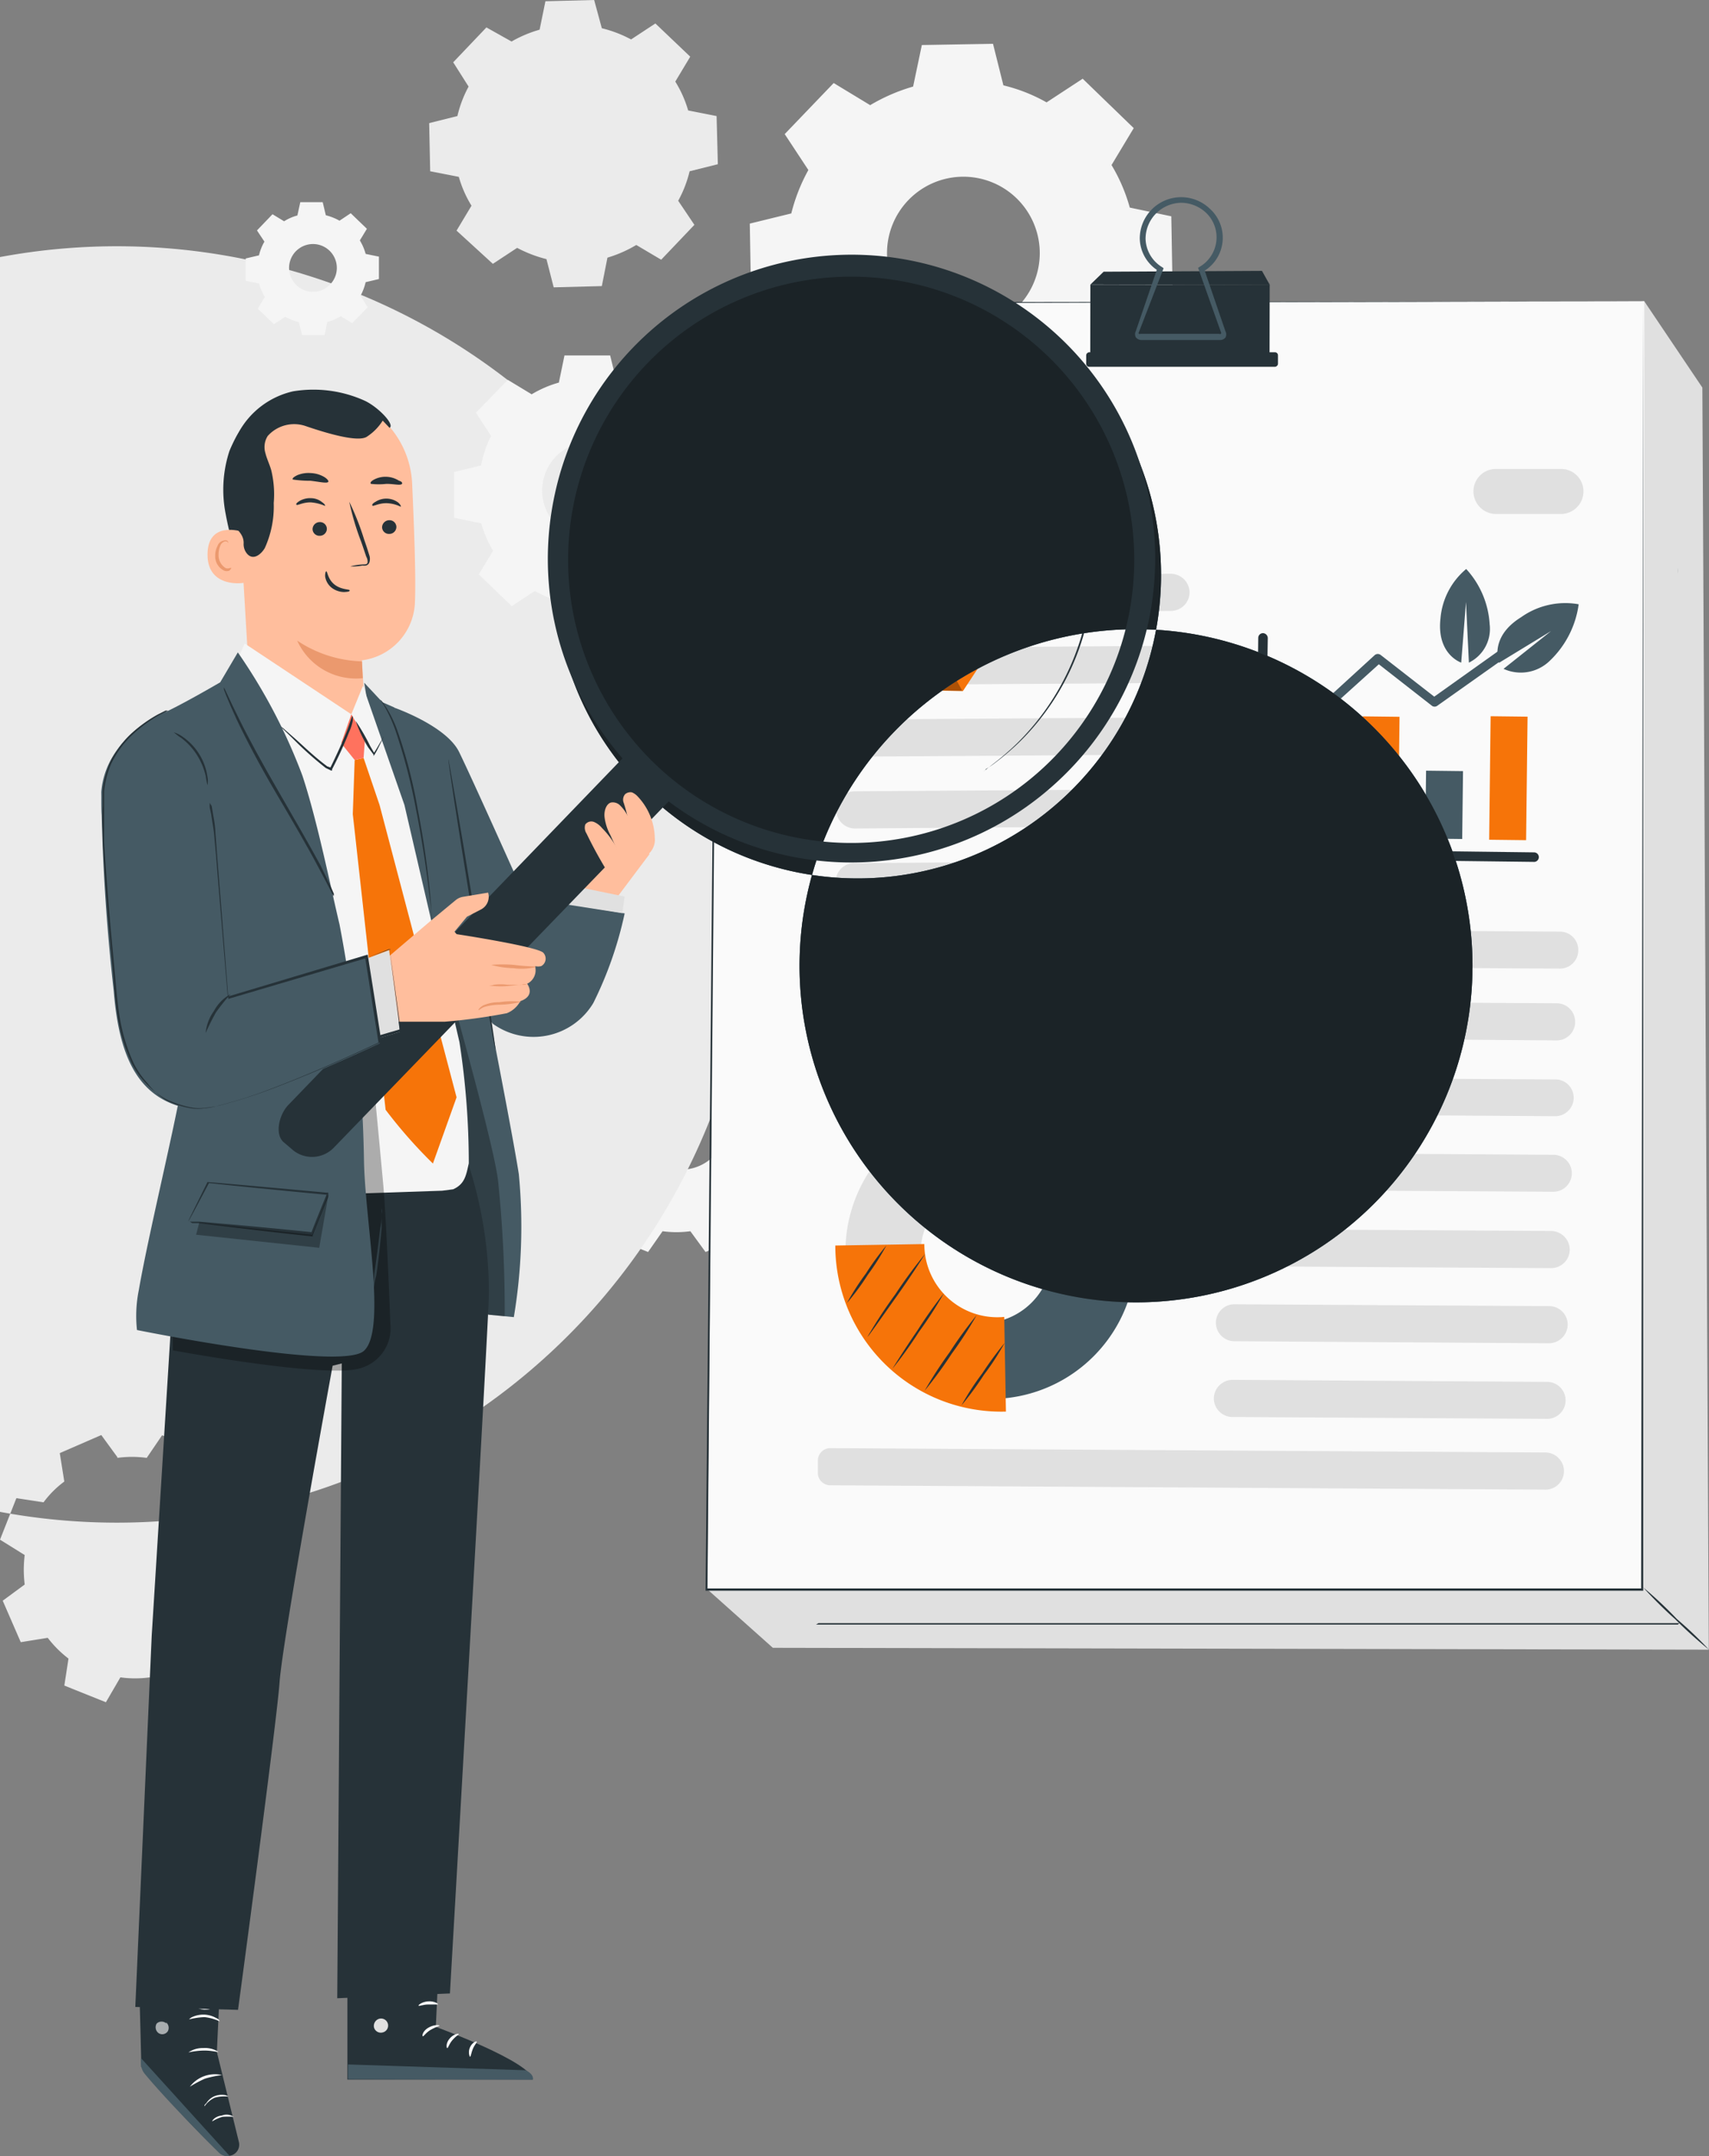 <svg xmlns="http://www.w3.org/2000/svg" width="188.813" height="238.137" viewBox="0 0 188.813 238.137">
  <rect x="0" y="0" width="188.813" height="238.137" fill="#808080" stroke="none"/>
  <g id="ILUSTRACIONES-09" transform="translate(-7 -4)">
    <path id="Trazado_211804" data-name="Trazado 211804" d="M45.484,54.6a11.465,11.465,0,0,1,3.072,0l1.6-2.293,4.379,1.72-.436,2.82A10.753,10.753,0,0,1,56.4,58.982l2.8-.55,1.88,4.333-2.293,1.674a11.465,11.465,0,0,1,0,3.072l2.293,1.6L59.356,73.5l-2.82-.436A11.464,11.464,0,0,1,54.4,75.353l.527,2.774-4.2,1.7-1.674-2.293a11.464,11.464,0,0,1-3.072,0l-1.6,2.293L40,78.1l.436-2.82a10.867,10.867,0,0,1-2.293-2.132l-2.8.55-1.88-4.333,2.293-1.674a12.541,12.541,0,0,1,0-3.072l-2.293-1.6,1.72-4.379,2.8.436a13.046,13.046,0,0,1,2.132-2.293l-.527-2.8,4.265-1.674L45.53,54.6Zm0,6.741a5.044,5.044,0,1,0,5.377.168,5.044,5.044,0,0,0-5.377-.168Z" transform="translate(34.221 62.456)" fill="#f5f5f5"/>
    <path id="Trazado_211805" data-name="Trazado 211805" d="M19.954,75.652a11.946,11.946,0,0,1,3.256,0l1.7-2.5,4.586,1.834-.459,2.981a12.864,12.864,0,0,1,2.293,2.293l3.187-.55L36.509,84.3l-2.43,1.788a11.762,11.762,0,0,1,0,3.233l2.5,1.72-1.834,4.586-2.981-.459a12.771,12.771,0,0,1-2.293,2.293l.459,2.889-4.586,1.972-1.788-2.43a11.946,11.946,0,0,1-3.256,0l-1.6,2.751L14.108,100.8l.459-2.981a12.176,12.176,0,0,1-2.293-2.293l-2.981.482L7.3,91.427l2.43-1.788a12.908,12.908,0,0,1,0-3.256L7,84.686,8.811,80.1l3,.459a10.846,10.846,0,0,1,2.293-2.293l-.5-3.141,4.586-1.995,1.788,2.453Zm0,7.154a70.489,70.489,0,1,0-.092,0Z" transform="translate(0 89.372)" fill="#ebebeb"/>
    <path id="Trazado_211806" data-name="Trazado 211806" d="M56.451,12.874a20.268,20.268,0,0,1,4.723-2.041l.963-4.586L70,6.11,71.148,10.7a18.343,18.343,0,0,1,4.769,1.88l3.99-2.614,5.64,5.457L83.094,19.5a18.961,18.961,0,0,1,2.018,4.7l4.586.963.138,7.864-4.586,1.146a19.305,19.305,0,0,1-1.88,4.769L85.96,42.91,80.5,48.573,76.445,46.12a19.351,19.351,0,0,1-4.586,2.041l-.986,4.586-7.864.138L61.885,48.3a19.236,19.236,0,0,1-4.769-1.857l-3.99,2.591-5.709-5.457,2.476-4.058a19.123,19.123,0,0,1-2.041-4.723l-4.586-.963-.138-7.864,4.586-1.123A19.833,19.833,0,0,1,49.6,20.05l-2.614-3.967,5.411-5.64L56.451,12.9Zm4.2,10.5a8.438,8.438,0,1,0,11.923-.229,8.438,8.438,0,0,0-11.923.229Z" transform="translate(46.709 2.728)" fill="#f5f5f5"/>
    <path id="Trazado_211807" data-name="Trazado 211807" d="M36.782,8.586a13.757,13.757,0,0,1,3.1-1.307l.642-3.141L45.908,4l.848,3.118a13.757,13.757,0,0,1,3.233,1.238l2.683-1.765,3.852,3.669-1.651,2.751A12.794,12.794,0,0,1,56.294,16.2l3.141.619.138,5.319-3.118.78a13.115,13.115,0,0,1-1.261,3.256l1.788,2.66-3.668,3.852-2.751-1.628a14.032,14.032,0,0,1-3.187,1.4l-.619,3.141-5.319.138-.8-3.118A14.238,14.238,0,0,1,37.4,31.376l-2.683,1.765-4.012-3.669,1.651-2.751a12.725,12.725,0,0,1-1.4-3.187l-3.164-.619L27.68,17.6l3.118-.78a13.046,13.046,0,0,1,1.238-3.256l-1.7-2.683,3.669-3.852Zm2.889,7.085a4.039,4.039,0,1,1,0,.092Z" transform="translate(26.735)" fill="#ebebeb"/>
    <path id="Trazado_211808" data-name="Trazado 211808" d="M37.432,25.43a12.221,12.221,0,0,1,3.027-1.307l.619-3h5.044l.734,2.981a12.909,12.909,0,0,1,3.072,1.192l2.545-1.674,3.646,3.508-1.582,2.614a13,13,0,0,1,1.307,3.027l3,.642v5.044l-2.981.734a12.908,12.908,0,0,1-1.192,3.072L56.348,44.8l-3.439,3.554-2.614-1.582a12.221,12.221,0,0,1-3.027,1.307l-.619,3H41.605l-.734-2.728A12.083,12.083,0,0,1,37.8,47.143l-2.545,1.674-3.646-3.508L33.19,42.7a12.22,12.22,0,0,1-1.307-3.027l-3-.619V34.006l2.981-.734a12.909,12.909,0,0,1,1.1-3.256l-1.674-2.568,3.531-3.623,2.614,1.582Zm2.683,6.878a5.411,5.411,0,1,0,3.812-1.668A5.434,5.434,0,0,0,40.115,32.309Z" transform="translate(28.287 22.133)" fill="#f5f5f5"/>
    <path id="Trazado_211809" data-name="Trazado 211809" d="M23.082,15.849a5.2,5.2,0,0,1,1.467-.642l.321-1.467h2.476l.344,1.444a6.122,6.122,0,0,1,1.513.6l1.238-.825,1.788,1.72-.78,1.284a5.755,5.755,0,0,1,.642,1.49l1.467.3v2.476l-1.467.344a6.053,6.053,0,0,1-.573,1.513l.8,1.261L30.6,27.107l-1.261-.78a5.342,5.342,0,0,1-1.49.642l-.3,1.467H25.076l-.367-1.444a6.328,6.328,0,0,1-1.49-.6l-1.261.825L20.17,25.5l.78-1.284a6.649,6.649,0,0,1-.642-1.49l-1.467-.3V19.954l1.467-.344a5.342,5.342,0,0,1,.6-1.513l-.825-1.238L21.8,15.07l1.284.78Zm1.307,3.3a2.637,2.637,0,1,0,1.88-.788A2.66,2.66,0,0,0,24.389,19.151Z" transform="translate(15.307 12.592)" fill="#f5f5f5"/>
    <path id="Trazado_211810" data-name="Trazado 211810" d="M151.02,28.048l.711,139.4-103.406-.206-7.245-6.466L47.592,26.512l97.009-8Z" transform="translate(44.059 18.759)" fill="#e0e0e0"/>
    <path id="Trazado_211811" data-name="Trazado 211811" d="M144.6,18.51l-.115,142.177-103.406.092L42.364,18.67Z" transform="translate(44.059 18.759)" fill="#fafafa"/>
    <path id="Trazado_211812" data-name="Trazado 211812" d="M144.7,18.51l-102.237.275V18.67c-.344,39.734-.8,88.915-1.261,142.154l-.138-.138H144.475l-.115.115c.138-84.055.229-141.054.229-142.154V160.94H41V160.8c.481-53.17.94-102.351,1.307-142.154h0Z" transform="translate(43.956 18.759)" fill="#263238"/>
    <path id="Trazado_211813" data-name="Trazado 211813" d="M49.434,35.973l34.759-.229a2.064,2.064,0,0,0,2.041-2.064h0A2.086,2.086,0,0,0,84.17,31.64l-34.759.252a2.041,2.041,0,0,0-2.041,2.064h0a2.041,2.041,0,0,0,2.064,2.018Z" transform="translate(52.191 35.733)" fill="#e0e0e0"/>
    <path id="Trazado_211814" data-name="Trazado 211814" d="M49.414,39.443l34.736-.229a2.064,2.064,0,0,0,2.041-2.064h0a2.041,2.041,0,0,0-2.064-2.041l-34.759.252A2.018,2.018,0,0,0,47.35,37.4h0a2.018,2.018,0,0,0,2.064,2.041Z" transform="translate(52.165 40.219)" fill="#e0e0e0"/>
    <path id="Trazado_211815" data-name="Trazado 211815" d="M49.384,42.893l34.759-.229A2.086,2.086,0,0,0,86.183,40.6h0A2.041,2.041,0,0,0,84.12,38.56l-34.759.229a2.064,2.064,0,0,0-2.041,2.064h0a2.041,2.041,0,0,0,2.064,2.041Z" transform="translate(52.126 44.68)" fill="#e0e0e0"/>
    <path id="Trazado_211816" data-name="Trazado 211816" d="M49.354,46.353,84.113,46.1a2.041,2.041,0,0,0,2.041-2.064h0A2.041,2.041,0,0,0,84.09,42.02l-34.759.229a2.064,2.064,0,0,0-2.041,2.064h0A2.086,2.086,0,0,0,49.354,46.353Z" transform="translate(52.087 49.153)" fill="#e0e0e0"/>
    <path id="Trazado_211817" data-name="Trazado 211817" d="M49.334,49.826l34.736-.252a2.018,2.018,0,0,0,2.041-2.064h0a2.041,2.041,0,0,0-2.064-2.041l-34.759.252a2.041,2.041,0,0,0-2.018,2.064h0a2.041,2.041,0,0,0,2.064,2.041Z" transform="translate(52.062 53.613)" fill="#e0e0e0"/>
    <path id="Trazado_211818" data-name="Trazado 211818" d="M49.3,53.286l34.759-.252A2.064,2.064,0,0,0,86.1,50.971h0A2.086,2.086,0,0,0,84.04,48.93l-34.759.16a2.041,2.041,0,0,0-2.041,2.064h0A2.064,2.064,0,0,0,49.3,53.286Z" transform="translate(52.022 58.086)" fill="#e0e0e0"/>
    <path id="Trazado_211819" data-name="Trazado 211819" d="M49.274,56.723l34.759-.229a2.064,2.064,0,0,0,2.041-2.064h0A2.064,2.064,0,0,0,84.01,52.39l-34.759.252a2.041,2.041,0,0,0-2.041,2.064h0a2.041,2.041,0,0,0,2.064,2.018Z" transform="translate(51.984 62.559)" fill="#e0e0e0"/>
    <path id="Trazado_211820" data-name="Trazado 211820" d="M68.164,52.884l34.759.206a2.018,2.018,0,0,0,2.041-2.041h0a2.018,2.018,0,0,0-2.018-2.041L68.164,48.78A2.041,2.041,0,0,0,66.1,50.821h0a2.041,2.041,0,0,0,2.064,2.064Z" transform="translate(76.405 57.892)" fill="#e0e0e0"/>
    <path id="Trazado_211821" data-name="Trazado 211821" d="M68.069,56.275l34.667.275A2.041,2.041,0,0,0,104.8,54.51h0a2.041,2.041,0,0,0-2.041-2.064L68.024,52.24a2.041,2.041,0,0,0-2.064,2.041h0a2.041,2.041,0,0,0,2.109,1.995Z" transform="translate(76.224 62.365)" fill="#e0e0e0"/>
    <path id="Trazado_211822" data-name="Trazado 211822" d="M67.866,59.946l34.736.229a2.041,2.041,0,0,0,2.064-2.041h0a2.018,2.018,0,0,0-1.9-2.018L68,55.91a2.018,2.018,0,0,0-2.064,2.018h0A2.041,2.041,0,0,0,67.866,59.946Z" transform="translate(76.198 67.11)" fill="#e0e0e0"/>
    <path id="Trazado_211823" data-name="Trazado 211823" d="M67.831,63.634l34.759.206a2.041,2.041,0,0,0,2.064-2.018h0a2.041,2.041,0,0,0-2.041-2.064L67.854,59.53a2.041,2.041,0,0,0-2.064,2.041h0a2.041,2.041,0,0,0,2.041,2.064Z" transform="translate(76.004 71.79)" fill="#e0e0e0"/>
    <path id="Trazado_211824" data-name="Trazado 211824" d="M67.731,67.314l34.759.206a2.064,2.064,0,0,0,2.064-2.041h0a2.087,2.087,0,0,0-2.041-2.064L67.754,63.21a2.041,2.041,0,0,0-2.064,2.041h0A2.086,2.086,0,0,0,67.731,67.314Z" transform="translate(75.875 76.547)" fill="#e0e0e0"/>
    <path id="Trazado_211825" data-name="Trazado 211825" d="M67.631,70.911l34.759.229a2.086,2.086,0,0,0,2.064-2.041h0a2.041,2.041,0,0,0-2.041-2.064L67.654,66.83a2.041,2.041,0,0,0-2.064,2.018h0a2.041,2.041,0,0,0,2.041,2.064Z" transform="translate(75.746 81.227)" fill="#e0e0e0"/>
    <path id="Trazado_211826" data-name="Trazado 211826" d="M67.531,74.574l34.759.206a2.041,2.041,0,0,0,2.063-2.041h0a2.041,2.041,0,0,0-2.041-2.041L67.554,70.47a2.086,2.086,0,0,0-2.064,2.041h0a2.064,2.064,0,0,0,2.041,2.064Z" transform="translate(75.617 85.933)" fill="#e0e0e0"/>
    <path id="Trazado_211827" data-name="Trazado 211827" d="M47.763,77.864l79.01.481a2.041,2.041,0,0,0,2.064-2.041h0a2.064,2.064,0,0,0-2.041-2.064l-79.01-.481a1.376,1.376,0,0,0-1.376,1.376V76.6A1.376,1.376,0,0,0,47.763,77.864Z" transform="translate(50.95 90.187)" fill="#e0e0e0"/>
    <path id="Trazado_211828" data-name="Trazado 211828" d="M49.544,31.4l22.928-.16a2.064,2.064,0,0,0,2.041-2.064h0a2.064,2.064,0,0,0-2.064-2.041L49.521,27.3a2.064,2.064,0,0,0-2.041,2.064h0A2.064,2.064,0,0,0,49.544,31.4Z" transform="translate(52.333 29.916)" fill="#e0e0e0"/>
    <path id="Trazado_211829" data-name="Trazado 211829" d="M59.55,18.54l1.444-1.4,17.494-.092.871,1.559Z" transform="translate(67.937 16.871)" fill="#263238"/>
    <rect id="Rectángulo_43716" data-name="Rectángulo 43716" width="8.071" height="19.81" transform="translate(147.277 35.465) rotate(90.1)" fill="#263238"/>
    <rect id="Rectángulo_43717" data-name="Rectángulo 43717" width="1.605" height="21.186" rx="0.33" transform="translate(148.191 42.909) rotate(90)" fill="#263238"/>
    <path id="Trazado_211830" data-name="Trazado 211830" d="M71.041,29.277H62.4a.8.8,0,0,1-.619-.3.734.734,0,0,1,0-.688l2.316-6.764a4.288,4.288,0,0,1-1.88-3.439,4.571,4.571,0,0,1,7.7-3.348,4.311,4.311,0,0,1-.527,6.878l2.293,6.7a.734.734,0,0,1,0,.688A.779.779,0,0,1,71.041,29.277ZM66.708,14.121h0a3.99,3.99,0,0,0-3.852,3.967,3.783,3.783,0,0,0,1.834,3.141l.16.115-2.728,7.062a.138.138,0,0,0,0,.183.16.16,0,0,0,.16,0H71a.13.13,0,0,0,.183-.183L68.657,21.3l.183-.115A3.783,3.783,0,0,0,70.7,17.95a3.737,3.737,0,0,0-1.238-2.8,4.058,4.058,0,0,0-2.751-1.032Z" transform="translate(70.707 12.28)" fill="#455a64"/>
    <path id="Trazado_211831" data-name="Trazado 211831" d="M78.708,21h-.046Z" transform="translate(68.429 21.978)" fill="#455a64"/>
    <path id="Trazado_211832" data-name="Trazado 211832" d="M79.238,17.65h-.275C79.169,17.673,79.238,17.673,79.238,17.65Z" transform="translate(68.105 17.647)" fill="#455a64"/>
    <line id="Línea_417" data-name="Línea 417" x2="7.268" y2="6.787" transform="translate(188.545 179.423)" fill="#fafafa"/>
    <path id="Trazado_211833" data-name="Trazado 211833" d="M93.448,87.348a47.206,47.206,0,0,1-3.737-3.37A44.839,44.839,0,0,1,86.18,80.47a45.035,45.035,0,0,1,3.737,3.508,42.554,42.554,0,0,1,3.531,3.37Z" transform="translate(102.365 98.861)" fill="#263238"/>
    <path id="Trazado_211834" data-name="Trazado 211834" d="M46.6,147.891H141.7l-.138.138V31.92a4.985,4.985,0,0,1,0-.55V148.051H46.32Z" transform="translate(50.833 35.384)" fill="#263238"/>
    <path id="Trazado_211835" data-name="Trazado 211835" d="M79.839,73.194a16.05,16.05,0,1,1-4.855-11.366A16.05,16.05,0,0,1,79.839,73.194Zm-23.8.39a7.7,7.7,0,1,0,7.589-7.773A7.7,7.7,0,0,0,56.04,73.583Z" transform="translate(52.67 68.88)" fill="#e0e0e0"/>
    <path id="Trazado_211836" data-name="Trazado 211836" d="M70.958,73.142a16.05,16.05,0,0,1-15.82,16.439L55,81.144a7.75,7.75,0,0,0-.252-15.385l-.138-8.438a16.05,16.05,0,0,1,16.348,15.82Z" transform="translate(61.551 68.931)" fill="#455a64"/>
    <path id="Trazado_211837" data-name="Trazado 211837" d="M66.1,82.433A18.342,18.342,0,0,1,47.25,64.09l9.836-.16a8.071,8.071,0,0,0,8.827,8.048Z" transform="translate(52.036 77.478)" fill="#f67409"/>
    <path id="Trazado_211838" data-name="Trazado 211838" d="M52.166,64A28.433,28.433,0,0,1,50.1,67.256a27.034,27.034,0,0,1-2.293,3.1A28.407,28.407,0,0,1,49.9,67.1,29.489,29.489,0,0,1,52.166,64Z" transform="translate(52.76 77.569)" fill="#263238"/>
    <path id="Trazado_211839" data-name="Trazado 211839" d="M55.174,64.4s-1.33,2.132-3.072,4.586-3.233,4.586-3.3,4.586a51.929,51.929,0,0,1,3.072-4.7,52.739,52.739,0,0,1,3.3-4.471Z" transform="translate(54.04 78.086)" fill="#263238"/>
    <path id="Trazado_211840" data-name="Trazado 211840" d="M55.686,66.3a45.468,45.468,0,0,1-2.751,4.265A47.662,47.662,0,0,1,50,74.646S51.192,72.7,52.774,70.4a49.014,49.014,0,0,1,2.912-4.1Z" transform="translate(55.591 80.542)" fill="#263238"/>
    <path id="Trazado_211841" data-name="Trazado 211841" d="M57.3,67.36A43.56,43.56,0,0,1,54.554,71.6a46.086,46.086,0,0,1-3,4.1,49.048,49.048,0,0,1,2.774-4.265A44.932,44.932,0,0,1,57.3,67.36Z" transform="translate(57.595 81.913)" fill="#263238"/>
    <path id="Trazado_211842" data-name="Trazado 211842" d="M58.1,68.69a29.649,29.649,0,0,1-2.293,3.531,35.081,35.081,0,0,1-2.476,3.37,29.642,29.642,0,0,1,2.293-3.531A38.98,38.98,0,0,1,58.1,68.69Z" transform="translate(59.896 83.632)" fill="#263238"/>
    <path id="Trazado_211843" data-name="Trazado 211843" d="M98.44,59.767h0L68.014,59.4a.55.55,0,0,1-.367-.16.527.527,0,0,1-.138-.367l.275-23.845a.527.527,0,0,1,.527-.527.55.55,0,0,1,.527.55l-.39,23.295,29.807.367a.527.527,0,1,1,0,1.055Z" transform="translate(78.228 39.431)" fill="#263238"/>
    <rect id="Rectángulo_43718" data-name="Rectángulo 43718" width="4.081" height="7.498" transform="translate(150.362 89.114) rotate(0.68)" fill="#455a64"/>
    <rect id="Rectángulo_43719" data-name="Rectángulo 43719" width="4.081" height="7.498" transform="translate(164.554 89.122) rotate(0.68)" fill="#455a64"/>
    <rect id="Rectángulo_43720" data-name="Rectángulo 43720" width="4.081" height="13.642" transform="translate(157.541 83.123) rotate(0.68)" fill="#f67409"/>
    <rect id="Rectángulo_43721" data-name="Rectángulo 43721" width="4.081" height="13.642" transform="translate(171.687 83.108) rotate(0.68)" fill="#f67409"/>
    <path id="Trazado_211844" data-name="Trazado 211844" d="M69.625,47.6a.482.482,0,0,1-.39-.161.55.55,0,0,1,0-.757l9.378-8.575a.527.527,0,0,1,.688,0l5.893,4.586,12.656-9.011a.528.528,0,1,1,.6.871L85.491,43.725a.5.5,0,0,1-.55-.023l-5.87-4.586L69.9,47.393a.5.5,0,0,1-.275.206Z" transform="translate(80.263 38.254)" fill="#455a64"/>
    <path id="Trazado_211845" data-name="Trazado 211845" d="M78.729,41.751S76,40.856,76.437,36.89a7.979,7.979,0,0,1,2.843-5.48,9.882,9.882,0,0,1,2.591,6.1,4.15,4.15,0,0,1-2.293,4.242l-.321-6.695Z" transform="translate(89.708 35.436)" fill="#455a64"/>
    <path id="Trazado_211846" data-name="Trazado 211846" d="M79.328,39.65s-1.146-2.82,2.453-5.044a8.415,8.415,0,0,1,6.351-1.422,10.57,10.57,0,0,1-3.187,6.236,4.586,4.586,0,0,1-5.113.894l5.251-4.173Z" transform="translate(93.282 37.56)" fill="#455a64"/>
    <path id="Trazado_211847" data-name="Trazado 211847" d="M87.7,31.565H80.545A2.5,2.5,0,0,1,78,29.066h0a2.476,2.476,0,0,1,2.5-2.476h7.154a2.476,2.476,0,0,1,2.5,2.476h0a2.5,2.5,0,0,1-2.454,2.5Z" transform="translate(91.79 29.205)" fill="#e0e0e0"/>
    <path id="Trazado_211848" data-name="Trazado 211848" d="M19.872,40.713a39.436,39.436,0,0,1-1.857-6.672,13.757,13.757,0,0,1,.413-6.878c.115-.321,1.1-2.545,1.467-2.522s-.367,2.086-.229,2.293a11.969,11.969,0,0,1,1.467,6.878,30.174,30.174,0,0,1-1.261,6.878" transform="translate(13.909 26.684)" fill="#263238"/>
    <path id="Trazado_211849" data-name="Trazado 211849" d="M27.176,23H27.7a10.318,10.318,0,0,1,10,9.882c.229,5.021.436,10.57.3,13.252a6.7,6.7,0,0,1-5.847,6.236l.344,5.87-5.938.3L19.839,56.7,18.487,34.028C18.257,28.228,21.376,23.229,27.176,23Z" transform="translate(14.835 24.563)" fill="#ffbe9d"/>
    <path id="Trazado_211850" data-name="Trazado 211850" d="M28.474,37.153A13.5,13.5,0,0,1,21.32,34.86a7.131,7.131,0,0,0,7.245,4.15Z" transform="translate(18.513 39.896)" fill="#eb996e"/>
    <path id="Trazado_211851" data-name="Trazado 211851" d="M26.992,29.817a.78.78,0,0,1-.78.757.757.757,0,0,1-.8-.734.8.8,0,0,1,.8-.78.757.757,0,0,1,.78.757Z" transform="translate(23.801 32.398)" fill="#263238"/>
    <path id="Trazado_211852" data-name="Trazado 211852" d="M28.087,28.915a3.849,3.849,0,0,0-1.536-.39c-.848-.023-1.49.367-1.582.275s0-.252.344-.436a2.2,2.2,0,0,1,2.5.092C28.064,28.685,28.133,28.869,28.087,28.915Z" transform="translate(23.187 31.053)" fill="#263238"/>
    <path id="Trazado_211853" data-name="Trazado 211853" d="M23.642,29.907a.78.78,0,0,1-.78.757.757.757,0,0,1-.8-.734.8.8,0,0,1,.8-.78.757.757,0,0,1,.78.757Z" transform="translate(19.47 32.514)" fill="#263238"/>
    <path id="Trazado_211854" data-name="Trazado 211854" d="M24.45,28.851a4.946,4.946,0,0,0-1.559-.39c-.848-.023-1.49.367-1.582.275s0-.229.344-.436a2.293,2.293,0,0,1,1.284-.3,1.972,1.972,0,0,1,1.215.459C24.4,28.622,24.5,28.805,24.45,28.851Z" transform="translate(18.455 31.025)" fill="#263238"/>
    <path id="Trazado_211855" data-name="Trazado 211855" d="M23.968,35.3a6.878,6.878,0,0,1,1.4-.206c.229,0,.436,0,.481-.206a1.078,1.078,0,0,0-.138-.642c-.183-.527-.367-1.1-.573-1.674a29.027,29.027,0,0,1-1.307-4.4,29.6,29.6,0,0,1,1.651,4.2c.206.573.39,1.146.55,1.674a1.238,1.238,0,0,1,0,.871.527.527,0,0,1-.367.3,1.147,1.147,0,0,1-.367,0,5.526,5.526,0,0,1-1.33.092Z" transform="translate(21.758 31.247)" fill="#263238"/>
    <path id="Trazado_211856" data-name="Trazado 211856" d="M25.042,27.76c-.138.206-.963,0-1.972-.115a12.782,12.782,0,0,1-1.949-.138c-.092-.138.138-.3.5-.481a3.233,3.233,0,0,1,1.513-.229,3.164,3.164,0,0,1,1.467.436C24.927,27.439,25.088,27.645,25.042,27.76Z" transform="translate(18.23 29.456)" fill="#263238"/>
    <path id="Trazado_211857" data-name="Trazado 211857" d="M28.326,27.752c-.183.206-.871,0-1.72,0a7.57,7.57,0,0,1-1.7,0c-.138-.115,0-.3.344-.481a2.706,2.706,0,0,1,1.4-.3,2.751,2.751,0,0,1,1.353.436C28.3,27.477,28.395,27.66,28.326,27.752Z" transform="translate(23.086 29.693)" fill="#263238"/>
    <path id="Trazado_211858" data-name="Trazado 211858" d="M20.783,29.723S17,28.462,17,32.268s4.173,3.164,4.2,3.049S20.783,29.723,20.783,29.723Z" transform="translate(12.928 32.996)" fill="#ffbe9d"/>
    <path id="Trazado_211859" data-name="Trazado 211859" d="M19.16,33.086H19a.619.619,0,0,1-.5,0,1.651,1.651,0,0,1-.757-1.467,2.476,2.476,0,0,1,.183-.963.78.78,0,0,1,.5-.5.321.321,0,0,1,.39.183v-.023a.321.321,0,0,0-.138-.252.5.5,0,0,0-.367,0,.894.894,0,0,0-.688.6,2.293,2.293,0,0,0-.252,1.055,1.743,1.743,0,0,0,.963,1.651.734.734,0,0,0,.619,0S19.183,33.109,19.16,33.086Z" transform="translate(13.405 33.645)" fill="#eb996e"/>
    <path id="Trazado_211860" data-name="Trazado 211860" d="M36.034,26.99c.619-.344-1.238-2.293-2.751-3a13.757,13.757,0,0,0-7.91-1.032,9.171,9.171,0,0,0-5.893,4.333,15.018,15.018,0,0,0-1.628,7.658,4.448,4.448,0,0,0,.55,2.293c.527.848,1.559,1.376,1.513,2.522a1.628,1.628,0,0,0,.413,1.169c.688.734,1.536,0,1.926-.665a11.1,11.1,0,0,0,.986-4.975,11.3,11.3,0,0,0-.275-3.623c-.183-.642-.481-1.238-.642-1.88a2.293,2.293,0,0,1,.252-1.9,4.173,4.173,0,0,1,.321-.321,3.921,3.921,0,0,1,3.921-.757c2.155.734,5.824,1.857,6.764,1.123a5.755,5.755,0,0,0,1.7-1.743Z" transform="translate(14.002 24.265)" fill="#263238"/>
    <path id="Trazado_211861" data-name="Trazado 211861" d="M22.787,31.52c.138,0,.16.871.917,1.467s1.674.5,1.674.642-.206.16-.6.183a2.293,2.293,0,0,1-1.4-.481,1.949,1.949,0,0,1-.711-1.238C22.649,31.726,22.741,31.52,22.787,31.52Z" transform="translate(20.256 35.578)" fill="#263238"/>
    <path id="Trazado_211862" data-name="Trazado 211862" d="M38.261,106.683l2.82.275a60.782,60.782,0,0,0,.55-15.8c-1.009-6.466-6.672-34.8-6.672-34.8L27.875,39.618l-1.307-.573L24.55,36.89l9.057,55.28Z" transform="translate(22.689 42.521)" fill="#455a64"/>
    <g id="Grupo_145850" data-name="Grupo 145850" transform="translate(49.394 87.802)" opacity="0.3">
      <path id="Trazado_211863" data-name="Trazado 211863" d="M25.49,40.55S37.367,80.674,38.123,87.163a138.627,138.627,0,0,1,.734,14.972l-1.834-.183L31.474,84.5S27.6,56.737,27.92,56.829,25.49,40.55,25.49,40.55Z" transform="translate(-25.49 -40.55)"/>
    </g>
    <path id="Trazado_211864" data-name="Trazado 211864" d="M33.989,97.1l-.481,10.409s10.593,3.875,10.707,5.824H23.74V97.1Z" transform="translate(21.642 120.361)" fill="#263238"/>
    <path id="Trazado_211865" data-name="Trazado 211865" d="M25.6,101.257a.825.825,0,0,0-.573.94.78.78,0,0,0,.94.573.779.779,0,1,0-.436-1.49" transform="translate(23.289 125.719)" fill="#e0e0e0"/>
    <path id="Trazado_211866" data-name="Trazado 211866" d="M23.77,105.078V103.45l19.626.642s.917.39.8,1.032Z" transform="translate(21.68 128.57)" fill="#455a64"/>
    <path id="Trazado_211867" data-name="Trazado 211867" d="M29.244,101.636a5.537,5.537,0,0,0-1.009.459c-.5.3-.757.734-.848.688s0-.6.665-.963S29.267,101.545,29.244,101.636Z" transform="translate(26.318 126.119)" fill="#fff"/>
    <path id="Trazado_211868" data-name="Trazado 211868" d="M29.872,102.033a3.676,3.676,0,0,0-.734.665c-.344.413-.459.871-.55.848s-.16-.55.275-1.055S29.872,101.895,29.872,102.033Z" transform="translate(27.822 126.663)" fill="#fff"/>
    <path id="Trazado_211869" data-name="Trazado 211869" d="M29.7,104.036a1.292,1.292,0,0,1,0-1.009c.229-.55.711-.757.757-.665s-.252.367-.436.825S29.812,104.036,29.7,104.036Z" transform="translate(29.212 127.136)" fill="#fff"/>
    <path id="Trazado_211870" data-name="Trazado 211870" d="M29.306,100.757H28.251c-.55,0-1.009.206-1.078.138s.39-.436,1.055-.481S29.352,100.665,29.306,100.757Z" transform="translate(26.072 124.637)" fill="#fff"/>
    <path id="Trazado_211871" data-name="Trazado 211871" d="M22.923,97.45l-.573,12.381,2.43,9.928a1.238,1.238,0,0,1-1.032,1.536h0a1.33,1.33,0,0,1-1.123-.344A97.305,97.305,0,0,1,14,111.482c0-1.055-.344-13.252-.344-13.252Z" transform="translate(8.61 120.813)" fill="#263238"/>
    <path id="Trazado_211872" data-name="Trazado 211872" d="M23.581,113.939l-9.79-10.8v.527a1.857,1.857,0,0,0,.436,1.238c.78.94,2.981,3.508,8.185,8.69a1.284,1.284,0,0,0,1.169.344Z" transform="translate(8.778 128.17)" fill="#455a64"/>
    <g id="Grupo_145851" data-name="Grupo 145851" transform="translate(24.196 227.287)" opacity="0.6">
      <path id="Trazado_211873" data-name="Trazado 211873" d="M15.646,101.464a.78.78,0,0,1,.183,1.009.734.734,0,0,1-1.009.183.8.8,0,0,1-.206-1.055.78.78,0,0,1,1.078,0" transform="translate(-14.5 -101.386)" fill="#fff"/>
    </g>
    <path id="Trazado_211874" data-name="Trazado 211874" d="M16.871,106.169a2.741,2.741,0,0,1,1.123-.94,3.829,3.829,0,0,1,1.49-.115.817.817,0,0,0-.436-.183,2.155,2.155,0,0,0-1.146.161,2,2,0,0,0-.848.757C16.848,105.985,16.825,106.169,16.871,106.169Z" transform="translate(12.736 130.46)" fill="#fff"/>
    <path id="Trazado_211875" data-name="Trazado 211875" d="M17.235,106.608a4.456,4.456,0,0,1,1.123-.5,7.953,7.953,0,0,1,1.238,0,1.422,1.422,0,0,0-1.307-.138C17.533,106.035,17.166,106.585,17.235,106.608Z" transform="translate(13.221 131.695)" fill="#fff"/>
    <path id="Trazado_211876" data-name="Trazado 211876" d="M16.15,105.3a12.727,12.727,0,0,1,1.674-.894,11.283,11.283,0,0,1,1.88-.39A3.462,3.462,0,0,0,16.15,105.3Z" transform="translate(11.829 129.178)" fill="#fff"/>
    <path id="Trazado_211877" data-name="Trazado 211877" d="M16.08,103.146a8.445,8.445,0,0,1,1.651-.206c.917-.023,1.6.206,1.651.138a2.706,2.706,0,0,0-1.651-.413A2.751,2.751,0,0,0,16.08,103.146Z" transform="translate(11.739 127.545)" fill="#fff"/>
    <path id="Trazado_211878" data-name="Trazado 211878" d="M16.11,101.579a7.75,7.75,0,0,1,1.72-.252,5.549,5.549,0,0,1,1.651.459s0-.206-.39-.367a2.935,2.935,0,0,0-1.261-.367,3,3,0,0,0-1.284.229,1.032,1.032,0,0,0-.436.3Z" transform="translate(11.778 125.466)" fill="#fff"/>
    <path id="Trazado_211879" data-name="Trazado 211879" d="M17.833,102.281V101.8a3.279,3.279,0,0,0-.344-1.238,1.353,1.353,0,0,0-.619-.688.482.482,0,0,0-.573,0,.757.757,0,0,0-.206.55,1.765,1.765,0,0,0,1.559,1.7,2.109,2.109,0,0,0,2.086-1.032.688.688,0,0,0,0-.6.5.5,0,0,0-.527-.3,2.293,2.293,0,0,0-.825.413,4.058,4.058,0,0,0-.894.94c-.161.275-.206.436-.183.436a4.907,4.907,0,0,1,1.192-1.215,1.674,1.674,0,0,1,.734-.344.3.3,0,0,1,.3.16.5.5,0,0,1,0,.39,1.926,1.926,0,0,1-1.834.894,1.582,1.582,0,0,1-1.33-1.422.734.734,0,0,1,.115-.413.321.321,0,0,1,.321,0c.252,0,.413.367.55.573a4.448,4.448,0,0,1,.481,1.674Z" transform="translate(11.751 123.824)" fill="#fff"/>
    <path id="Trazado_211880" data-name="Trazado 211880" d="M50.3,60.05A46.383,46.383,0,0,1,52.59,74.334c0,2.706-4.31,77.382-4.31,77.382l-12.45.527.5-70.114-1.009.252S29.8,112.51,29.455,117.37c-.3,4.356-4.586,36.158-4.586,36.158l-11.349-.321,1.811-40.973,2.5-40.216,1.1-11.716Z" transform="translate(8.429 72.462)" fill="#263238"/>
    <path id="Trazado_211881" data-name="Trazado 211881" d="M22.79,72.275a5.423,5.423,0,0,0,.527.275,6.145,6.145,0,0,0,1.559.459,3.279,3.279,0,0,0,1.146,0,2.293,2.293,0,0,0,1.169-.6,3.049,3.049,0,0,0,.688-1.284,8.912,8.912,0,0,1,.275-1.49c.3-2.041.481-3.9.6-5.251V62.806a2.293,2.293,0,0,0,0-.6,2.476,2.476,0,0,0,0,.573,6.192,6.192,0,0,1-.16,1.6c-.16,1.33-.367,3.164-.688,5.2a4.861,4.861,0,0,1-.848,2.637,2.591,2.591,0,0,1-2.132.642,7.473,7.473,0,0,1-1.559-.367Z" transform="translate(20.414 75.255)" fill="#455a64"/>
    <path id="Trazado_211882" data-name="Trazado 211882" d="M25.042,62.4a.481.481,0,0,0-.252,0,.94.94,0,0,0-.688.252,1.192,1.192,0,0,0-.481.963,1.247,1.247,0,0,0,2.132.688,1.192,1.192,0,0,0,.183-1.078,1.009,1.009,0,0,0-.39-.6h-.252a1.146,1.146,0,0,1,.459.734.966.966,0,1,1-1.9.321,1.192,1.192,0,0,1,.367-.8C24.652,62.354,25.042,62.468,25.042,62.4Z" transform="translate(21.487 75.478)" fill="#455a64"/>
    <path id="Trazado_211883" data-name="Trazado 211883" d="M15.73,67.482h1.6a11.464,11.464,0,0,0,3.714-1.009A11.281,11.281,0,0,0,24.19,64.3a7.43,7.43,0,0,0,.78-.871c.16-.206.252-.344.229-.344s-.413.436-1.123,1.078a13.757,13.757,0,0,1-3.141,2.086A13.366,13.366,0,0,1,17.312,67.3C16.349,67.345,15.73,67.345,15.73,67.482Z" transform="translate(11.286 76.379)" fill="#455a64"/>
    <path id="Trazado_211884" data-name="Trazado 211884" d="M18.09,60.16l.252.115.757.3c.619.252,1.559.6,2.751.986s2.568.8,4.173,1.192,3.325.757,5.2,1.055,3.646.481,5.273.6,3.1.138,4.333.138h-.023a32.812,32.812,0,0,1-4.31-.206c-1.6-.206-3.416-.321-5.273-.619s-3.6-.642-5.182-1.009-3-.78-4.173-1.146L19.1,60.641l-.757-.252Z" transform="translate(14.337 72.604)" fill="#263238"/>
    <path id="Trazado_211885" data-name="Trazado 211885" d="M50.155,24.23l-5.5,9.7-1.582-.344L46.1,37.918l6.489-.459-1.169-.55,3.279-5.342,1.513,2.683,2.109,3.737,6.191-3.76-5.915-9.744Z" transform="translate(46.632 26.154)" fill="#f67409" fill-rule="evenodd"/>
    <g id="Grupo_145852" data-name="Grupo 145852" transform="translate(101.326 50.567)" opacity="0.3">
      <path id="Trazado_211886" data-name="Trazado 211886" d="M52.038,24.31l-3.9,7.085,3.623,6.42,6.191-3.76Z" transform="translate(-48.14 -24.31)" fill-rule="evenodd"/>
    </g>
    <path id="Trazado_211887" data-name="Trazado 211887" d="M44.076,46.36l10.318.229v1.33l2.683-4.952-2.293-5.159-.206,1.467-5.938-.138L50.611,36.2l1.949-2.8L46.3,29.76l-5.64,9.171Z" transform="translate(43.516 33.303)" fill="#f67409" fill-rule="evenodd"/>
    <g id="Grupo_145853" data-name="Grupo 145853" transform="translate(84.107 62.994)" opacity="0.3">
      <path id="Trazado_211888" data-name="Trazado 211888" d="M40.63,38.878l8.162.138,3.737-5.64L46.27,29.73Z" transform="translate(-40.63 -29.73)" fill-rule="evenodd"/>
    </g>
    <path id="Trazado_211889" data-name="Trazado 211889" d="M64.473,40.29l-5.228-9.722,1.7-1.009H54.957l-3.783,5.2,1.765-.6L55.9,40.222l-3.1-.16-4.265-.206L48.4,47.077l11.464.206Z" transform="translate(53.522 33.044)" fill="#f67409" fill-rule="evenodd"/>
    <g id="Grupo_145854" data-name="Grupo 145854" transform="translate(101.945 72.853)" opacity="0.3">
      <path id="Trazado_211890" data-name="Trazado 211890" d="M59.782,41.482l-3.9-7.085-7.36-.367-.115,7.222Z" transform="translate(-48.41 -34.03)" fill-rule="evenodd"/>
    </g>
    <path id="Trazado_211891" data-name="Trazado 211891" d="M49.531,22l-.252.206-.78.573a30.085,30.085,0,0,0-2.728,2.293,28.064,28.064,0,0,0-6.6,9.515,28.614,28.614,0,0,0-2.132,11.464,32.993,32.993,0,0,0,.3,3.462,6.371,6.371,0,0,0,.138.963,1.651,1.651,0,0,1,0,.321v-.321c0-.206-.252-.459-.252-.963a30.012,30.012,0,0,1-.367-3.554,27.17,27.17,0,0,1,8.781-21.094,26.824,26.824,0,0,1,2.8-2.293c.344-.252.619-.413.8-.527Z" transform="translate(38.566 23.271)" fill="#263238"/>
    <path id="Trazado_211892" data-name="Trazado 211892" d="M54.4,57.6a1.675,1.675,0,0,1,.275-.206c.16-.16.436-.344.757-.6a29.622,29.622,0,0,0,2.66-2.293,27.789,27.789,0,0,0,8.231-21.14,29.535,29.535,0,0,0-.367-3.646,5.92,5.92,0,0,0-.16-.963,1.075,1.075,0,0,1,0-.321,1.444,1.444,0,0,1,0,.321,7.541,7.541,0,0,0,.229.94,30.905,30.905,0,0,1,.459,3.531,27.307,27.307,0,0,1-8.3,21.3,30.084,30.084,0,0,1-2.728,2.293c-.344.252-.619.413-.8.527A1.009,1.009,0,0,1,54.4,57.6Z" transform="translate(61.279 31.596)" fill="#263238"/>
    <path id="Trazado_211893" data-name="Trazado 211893" d="M66.224,30.05V30.3l.138.78a12.129,12.129,0,0,1,.183,1.238,16.048,16.048,0,0,1,.138,1.651v1.995a11.36,11.36,0,0,1-.16,2.293,28.822,28.822,0,0,1-1.078,5.159A30.677,30.677,0,0,1,63.5,48.278a22.925,22.925,0,0,1-1.169,1.995l-.573.848-.573.78c-.367.5-.734.917-1.055,1.284a8.669,8.669,0,0,1-.848.917l-.55.55-.206.183.16-.206.527-.6.8-.94c.3-.39.665-.8,1.009-1.307l.55-.78c.206-.275.367-.573.573-.871s.734-1.261,1.146-1.972a36.686,36.686,0,0,0,1.995-4.838,32.42,32.42,0,0,0,1.078-5.113,20.629,20.629,0,0,0,.183-2.293V33.925A7.258,7.258,0,0,0,66.43,32.3a4.437,4.437,0,0,1,0-1.238v-.78C66.224,30.142,66.2,30.05,66.224,30.05Z" transform="translate(66.606 33.678)" fill="#263238"/>
    <path id="Trazado_211894" data-name="Trazado 211894" d="M39.322,43.38,33.8,49.089l-.206,4.952,6.741,1.238h0l.39-2.981,3.668-4.884Z" transform="translate(34.376 50.911)" fill="#ffbe9d"/>
    <path id="Trazado_211895" data-name="Trazado 211895" d="M26,38.09s5.732,1.995,7.154,4.884S40.376,58.84,40.376,58.84l2.293,1.972.55-1.353,8.231,1.353a41.821,41.821,0,0,1-3.462,9.9,7.7,7.7,0,0,1-11.1,2.293,17.769,17.769,0,0,1-3-5.319Z" transform="translate(24.563 44.072)" fill="#455a64"/>
    <path id="Trazado_211896" data-name="Trazado 211896" d="M41.2,49.865l.252-1.834-7.245-1.49L33.73,48.7Z" transform="translate(34.557 54.996)" fill="#e0e0e0"/>
    <path id="Trazado_211897" data-name="Trazado 211897" d="M30.971,62.61a7.522,7.522,0,0,1,0-1.009c0-.642-.138-1.582-.275-2.751-.275-2.293-.734-5.5-1.422-8.988a63.65,63.65,0,0,0-2.293-8.8,17.082,17.082,0,0,0-1.123-2.5c-.321-.55-.55-.825-.527-.848a1.032,1.032,0,0,1,.183.183c.115.138.252.344.436.619a13.069,13.069,0,0,1,1.215,2.476,53.837,53.837,0,0,1,2.293,8.827c.688,3.485,1.1,6.7,1.33,9.011.115,1.169.183,2.109.206,2.774v.734C30.994,62.518,30.994,62.61,30.971,62.61Z" transform="translate(23.696 43.581)" fill="#263238"/>
    <path id="Trazado_211898" data-name="Trazado 211898" d="M28.613,40.57S29.9,47.7,31.341,56.62s2.545,16.05,2.453,16.05-1.284-7.131-2.728-16.05S28.521,40.593,28.613,40.57Z" transform="translate(27.935 47.278)" fill="#263238"/>
    <path id="Trazado_211899" data-name="Trazado 211899" d="M17.84,40l2.178-5L31.8,42.818l1.284-3.141,4.586,13.161,6.076,26.184a87.124,87.124,0,0,1,1.032,13.39c-.3,1.376-.459,2.293-1.72,2.866l-1.215.16L28.8,95.874,19.881,45.616Z" transform="translate(14.014 40.077)" fill="#f5f5f5"/>
    <g id="Grupo_145855" data-name="Grupo 145855" transform="translate(26.053 117.173)" opacity="0.3">
      <path id="Trazado_211900" data-name="Trazado 211900" d="M15.356,89.334s16.806,3.118,20.635,1.995a4.586,4.586,0,0,0,3.393-4.93s-.413-11.143-.78-15.316c-.436-4.792-1.674-17.723-1.674-17.723L15.31,86.56Z" transform="translate(-15.31 -53.36)"/>
    </g>
    <path id="Trazado_211901" data-name="Trazado 211901" d="M24.206,40.739,24,46.724l3.623,32.65a53.49,53.49,0,0,0,5.228,5.938L35.464,78,26.958,45.715l-1.765-5.2Z" transform="translate(21.978 47.201)" fill="#f67409"/>
    <path id="Trazado_211902" data-name="Trazado 211902" d="M18.375,42.286c-6.718,3.279-7.589,9.171-5.434,16.371.367,1.192.619,1.834,1.123,3.233,2.178,6.076,7.291,16.669,7.062,18.893-.39,4.058-3.921,18.159-5.113,25.06a14.376,14.376,0,0,0-.206,4.425s22.584,4.586,25.083,2.293.138-14.147,0-20.91a151.76,151.76,0,0,0-2.706-26.184C37.2,61.339,35.731,54,34.081,49.026a61.906,61.906,0,0,0-7.131-13.6h0L25,38.732S20.576,41.323,18.375,42.286Z" transform="translate(6.326 40.633)" fill="#455a64"/>
    <path id="Trazado_211903" data-name="Trazado 211903" d="M16.23,65.319h1.078l2.843.252c2.43.206,5.8.527,9.63.917l-.138.115c.527-1.376,1.123-2.82,1.72-4.288v-.206l.115.252c-5.273-.5-10-.963-13.115-1.307h0l-1.651,3.1L16.253,65l-.183.3a1.536,1.536,0,0,1,.115-.275l.413-.848,1.6-3.233h0c3.118.252,7.841.688,13.138,1.169h.206v.436c-.6,1.49-1.192,2.912-1.72,4.288v.115h0c-3.921-.413-7.337-.825-9.744-1.123l-2.8-.344h-.757Z" transform="translate(11.726 73.613)" fill="#263238"/>
    <g id="Grupo_145856" data-name="Grupo 145856" transform="translate(28.667 135.883)" opacity="0.3">
      <path id="Trazado_211904" data-name="Trazado 211904" d="M16.794,64.684l-.344,1.33,13.6,1.444,1.032-5.938L29.29,66.014Z" transform="translate(-16.45 -61.52)"/>
    </g>
    <path id="Trazado_211905" data-name="Trazado 211905" d="M23.45,41.551l.115.229,1.353,1.674.986-.229.16-2.2L24.551,38.41Z" transform="translate(21.267 44.486)" fill="#ff725e"/>
    <path id="Trazado_211906" data-name="Trazado 211906" d="M34.381,43.912a33.521,33.521,0,1,1,55.9,31.022h0a33.521,33.521,0,0,1-55.9-31.022ZM97.938,56.592a37.175,37.175,0,1,0,.092,0Z" transform="translate(34.525 16.903)" fill="#455a64"/>
    <path id="Trazado_211907" data-name="Trazado 211907" d="M34.381,43.912a33.521,33.521,0,1,1,55.9,31.022h0a33.521,33.521,0,0,1-55.9-31.022ZM97.938,56.592a37.175,37.175,0,1,0,.092,0Z" transform="translate(34.525 16.903)" fill="#263238"/>
    <g id="Grupo_145857" data-name="Grupo 145857" transform="translate(68.231 33.978)" opacity="0.3">
      <path id="Trazado_211908" data-name="Trazado 211908" d="M34.381,43.912a33.521,33.521,0,1,1,55.9,31.022h0a33.521,33.521,0,0,1-55.9-31.022ZM97.938,56.592a37.175,37.175,0,1,0,.092,0Z" transform="translate(-33.705 -17.075)"/>
    </g>
    <path id="Trazado_211909" data-name="Trazado 211909" d="M34.046,43.326A33.544,33.544,0,1,1,89.807,74.371h0A33.521,33.521,0,0,1,34.046,43.326ZM97.6,56.006a31.274,31.274,0,1,0-31.71,25.221A31.274,31.274,0,0,0,97.6,56.006Z" transform="translate(34.126 15.862)" fill="#263238"/>
    <path id="Trazado_211910" data-name="Trazado 211910" d="M22,84.106l-1.078-.917c-.94-.94-.413-3.027.573-4.058L58.955,40.29l5.021,4.838L26.558,83.808a3.348,3.348,0,0,1-4.563.3Z" transform="translate(17.357 46.916)" fill="#263238"/>
    <path id="Trazado_211911" data-name="Trazado 211911" d="M37.245,42.385A.894.894,0,0,1,38,42.179a1.742,1.742,0,0,1,.6.413,6.878,6.878,0,0,1,1.926,4.586,2.109,2.109,0,0,1-.871,1.949l-.734-.436c-.252-.321-.94-.825-1.032-1.192a16.44,16.44,0,0,0-.8-4.173A.94.94,0,0,1,37.245,42.385Z" transform="translate(38.815 49.338)" fill="#ffbe9d"/>
    <path id="Trazado_211912" data-name="Trazado 211912" d="M38.59,43.955a4.15,4.15,0,0,0-.757-.986,1.123,1.123,0,0,0-.986-.3c-.527.16-.78.917-.711,1.6a5.663,5.663,0,0,0,.642,1.995l1.857,4.058.344-.275a.527.527,0,0,0,.8-.16,2.155,2.155,0,0,0,.183-1.1A10.845,10.845,0,0,0,38.59,43.955Z" transform="translate(37.653 49.97)" fill="#ffbe9d"/>
    <path id="Trazado_211913" data-name="Trazado 211913" d="M38.9,46.846a9.836,9.836,0,0,0-1.834-2.568,2.293,2.293,0,0,0-.848-.642.825.825,0,0,0-.986.275,1.169,1.169,0,0,0,.138.986,48.15,48.15,0,0,0,3.187,5.594l1.1-1.1C40.136,48.474,39.357,47.717,38.9,46.846Z" transform="translate(36.428 51.159)" fill="#ffbe9d"/>
    <path id="Trazado_211914" data-name="Trazado 211914" d="M25.317,54.658l.963-.206,5.09-4.333,2.774-2.293a1.7,1.7,0,0,1,.825-.367L37.721,47a1.582,1.582,0,0,1-.825,1.88l-1.513.78L34.007,51.31l.229.275s9.171,1.4,9.607,2.086a.94.94,0,0,1-.252,1.444,1.33,1.33,0,0,1-.688,0,1.651,1.651,0,0,1-.871,1.949s1.009,1.307-.757,1.926a2.889,2.889,0,0,1-1.49,1.33,63.33,63.33,0,0,1-6.878.94H26.257l-1.307.229Z" transform="translate(23.206 55.591)" fill="#ffbe9d"/>
    <path id="Trazado_211915" data-name="Trazado 211915" d="M35.645,50.737a6.626,6.626,0,0,1-2.5.138,9.767,9.767,0,0,1-2.476-.367,15.706,15.706,0,0,1,2.5,0C34.545,50.691,35.645,50.669,35.645,50.737Z" transform="translate(30.601 60.062)" fill="#eb996e"/>
    <path id="Trazado_211916" data-name="Trazado 211916" d="M34.75,51.458a2.155,2.155,0,0,1-.619,0l-1.467.16a10.089,10.089,0,0,1-1.513,0h-.619a2.225,2.225,0,0,0,.619-.138,5.362,5.362,0,0,1,1.49,0h1.49C34.52,51.366,34.75,51.412,34.75,51.458Z" transform="translate(30.419 61.291)" fill="#eb996e"/>
    <path id="Trazado_211917" data-name="Trazado 211917" d="M34.787,52.294a10.822,10.822,0,0,1-2.43.321,5.985,5.985,0,0,0-1.674.252c-.39.16-.573.367-.619.344s.115-.3.527-.527a4.2,4.2,0,0,1,1.743-.344A9.171,9.171,0,0,1,34.787,52.294Z" transform="translate(29.808 62.357)" fill="#eb996e"/>
    <path id="Trazado_211918" data-name="Trazado 211918" d="M23.89,51.375l1.467,8.6L29.347,58.8,28.155,49.77Z" transform="translate(21.836 59.172)" fill="#e0e0e0"/>
    <path id="Trazado_211919" data-name="Trazado 211919" d="M23.89,51.44l.275-.138.825-.344,3.118-1.215h.115v.138c.321,2.293.734,5.319,1.192,8.621v.39H29.3l-3.989,1.169h-.138v-.138c-.413-2.545-.757-4.723-.986-6.236l-.275-1.765V51.3a2.706,2.706,0,0,1,.138.642l.344,1.788c.3,1.513.688,3.646,1.123,6.145l-.183-.115,3.989-1.169v-.229c-.436-3.325-.825-6.328-1.123-8.644h.138l-3.1,1.123-.871.3Z" transform="translate(21.836 59.107)" fill="#263238"/>
    <path id="Trazado_211920" data-name="Trazado 211920" d="M19.034,38.28s-6.649,2.637-7.154,8.873a218.945,218.945,0,0,0,1.376,21.988c.619,7.681,2.912,12.152,8.759,13.069,4.035.642,20.635-7.291,20.635-7.291L41.136,65.45,25.912,69.9l-1.49-18.343s-.138-1.422-.527-3.325" transform="translate(6.309 44.318)" fill="#455a64"/>
    <path id="Trazado_211921" data-name="Trazado 211921" d="M23.787,48.41a2.132,2.132,0,0,1,0,.367c0,.252.138.619.206,1.123s.183,1.1.275,1.811l.229,2.5c.3,3.76.757,9.171,1.307,15.752l.046-.16,15.293-4.586h.138v.138c.481,3.049.986,6.214,1.49,9.469h0C39.011,76.589,35,78.354,30.8,79.959a56.222,56.222,0,0,1-5.87,1.88,11.468,11.468,0,0,1-1.513.252,4.93,4.93,0,0,1-1.536,0,11.143,11.143,0,0,1-2.843-.917,8.575,8.575,0,0,1-2.293-1.788,8.713,8.713,0,0,1-1.6-2.293,19.741,19.741,0,0,1-1.559-5.342c-.275-1.788-.367-3.531-.527-5.228s-.321-3.347-.459-4.952c-.275-3.187-.481-6.168-.619-8.9,0-1.353-.115-2.66,0-3.9V46.989a9.56,9.56,0,0,1,.321-1.651,10.409,10.409,0,0,1,.527-1.49,9.378,9.378,0,0,1,.757-1.238,10.8,10.8,0,0,1,1.651-1.926A14.949,14.949,0,0,1,18.1,38.643l.825-.413H19.2l-.275.138-.8.413a15.591,15.591,0,0,0-2.8,2.064,10.8,10.8,0,0,0-1.651,1.926,12.542,12.542,0,0,0-.711,1.238,9.171,9.171,0,0,0-.527,1.467,11.464,11.464,0,0,0-.3,1.628q0,.86,0,1.788v3.875c.16,2.706.39,5.686.665,8.873.138,1.6.3,3.256.459,4.952s.275,3.439.55,5.228a19.9,19.9,0,0,0,1.536,5.251,9.171,9.171,0,0,0,1.559,2.293,7.841,7.841,0,0,0,2.064,1.9,9.813,9.813,0,0,0,2.774.894,4.586,4.586,0,0,0,1.467,0,6.614,6.614,0,0,0,1.467-.275,50.763,50.763,0,0,0,5.847-1.857c4.2-1.6,8.185-3.37,11.946-5.136v.138c-.527-3.256-1.009-6.443-1.49-9.469h.16L25.85,70.077h0v-.115c-.5-6.6-.94-12.014-1.238-15.775l-.183-2.476a11.7,11.7,0,0,0-.229-1.834l-.183-1.1Z" transform="translate(6.371 44.253)" fill="#263238"/>
    <path id="Trazado_211922" data-name="Trazado 211922" d="M29.919,60.176l-.138-.206-.344-.688c-.3-.6-.757-1.444-1.307-2.476-1.1-2.086-2.751-4.907-4.586-8.025s-3.348-6.007-4.356-8.139c-.5-1.078-.871-1.949-1.123-2.568l-.275-.711V37.11l.115.229.321.688c.275.6.688,1.467,1.215,2.522,1.032,2.109,2.591,4.975,4.4,8.094s3.439,5.961,4.586,8.071c.527,1.055.94,1.926,1.215,2.522l.3.688Z" transform="translate(13.949 42.805)" fill="#263238"/>
    <path id="Trazado_211923" data-name="Trazado 211923" d="M19.094,45.127a9.171,9.171,0,0,1-.206-1.055,7.543,7.543,0,0,0-.963-2.293,7.177,7.177,0,0,0-1.7-1.857,6.876,6.876,0,0,1-.848-.642,3.256,3.256,0,0,1,.963.481,6.489,6.489,0,0,1,1.811,1.88,6.4,6.4,0,0,1,.917,2.453,2.5,2.5,0,0,1,.023,1.032Z" transform="translate(10.834 45.61)" fill="#263238"/>
    <path id="Trazado_211924" data-name="Trazado 211924" d="M16.91,56.178a4.907,4.907,0,0,1,.917-2.43,4.586,4.586,0,0,1,1.834-1.857,23.155,23.155,0,0,0-1.6,1.995A25.451,25.451,0,0,0,16.91,56.178Z" transform="translate(12.812 61.913)" fill="#263238"/>
    <path id="Trazado_211925" data-name="Trazado 211925" d="M28.5,38.5v.481a5.689,5.689,0,0,1-.413,1.284,43.973,43.973,0,0,1-1.88,4.1v.138h-.115l-.573-.275a37.191,37.191,0,0,1-3.6-3.21l-1.032-1.009-.367-.367a1.628,1.628,0,0,1,.436.321l1.1.963c.917.8,2.132,2.018,3.623,3.118l.527.183H26c.78-1.582,1.422-3.027,1.834-4.058S28.361,38.5,28.5,38.5Z" transform="translate(17.479 44.602)" fill="#263238"/>
    <path id="Trazado_211926" data-name="Trazado 211926" d="M27.235,40.427a4.929,4.929,0,0,1-.252.573c-.183.344-.413.871-.757,1.444l-.115.16v-.161l-.6-.8A14.789,14.789,0,0,1,24.14,38.73a24.236,24.236,0,0,1,1.6,2.774l.481.825h-.115c.367-.527.619-1.032.825-1.353S27.212,40.4,27.235,40.427Z" transform="translate(22.159 44.899)" fill="#263238"/>
  </g>
</svg>
